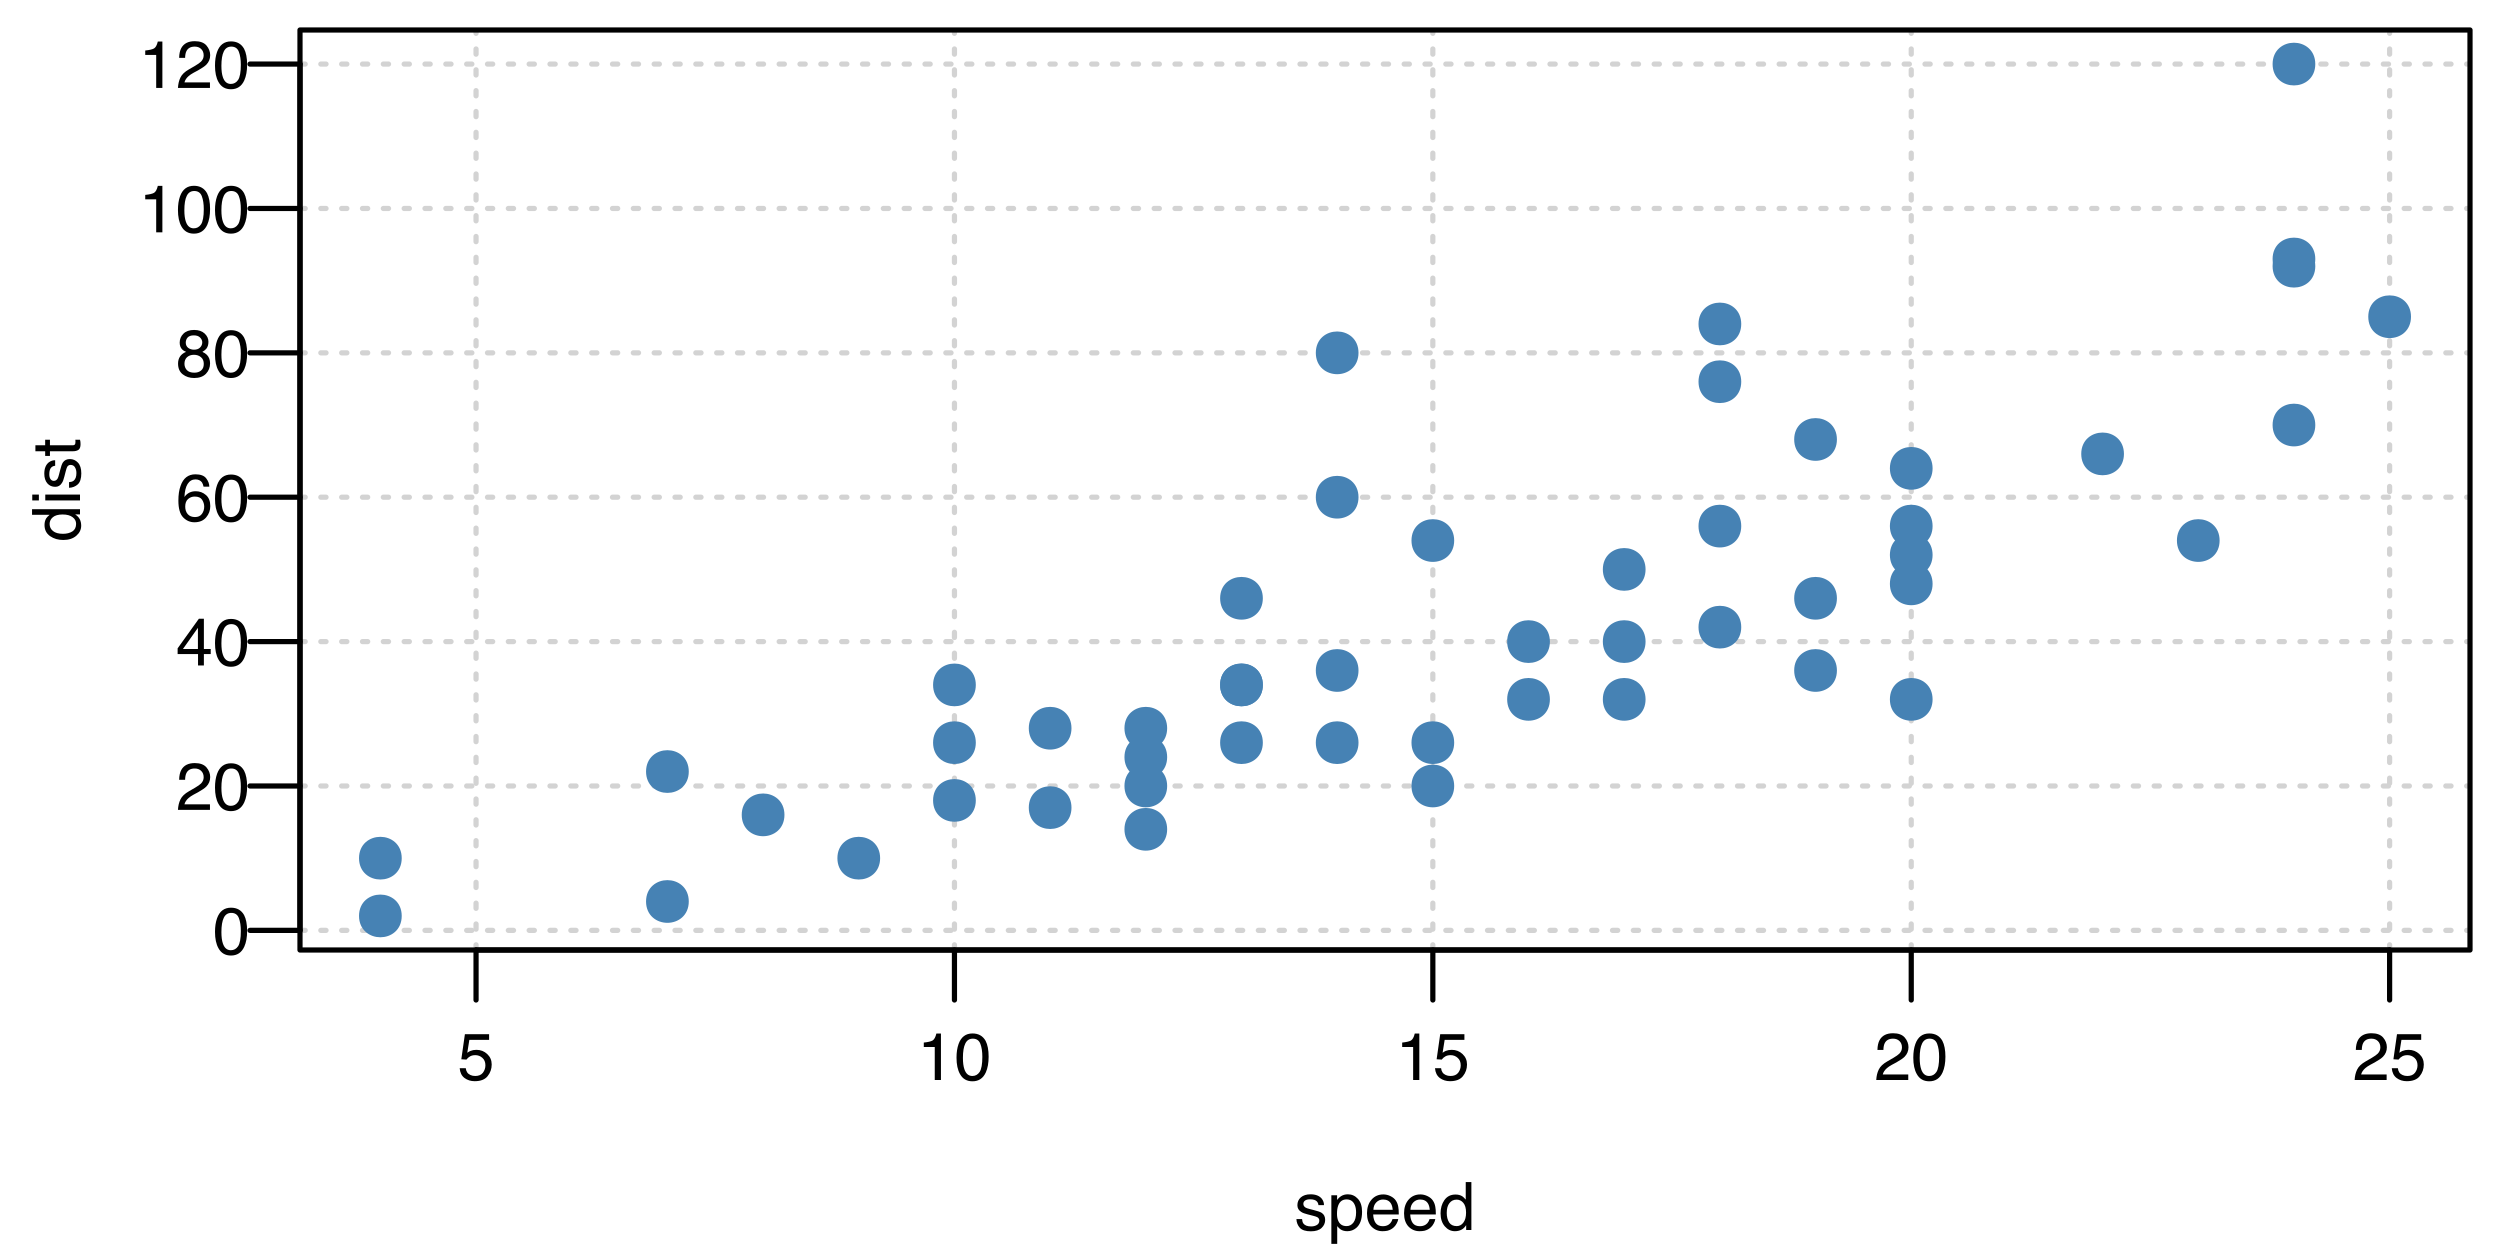 <?xml version="1.0" encoding="UTF-8"?>
<svg xmlns="http://www.w3.org/2000/svg" xmlns:xlink="http://www.w3.org/1999/xlink" width="360pt" height="180pt" viewBox="0 0 360 180" version="1.1">
<defs>
<g>
<symbol overflow="visible" id="glyph0-0">
<path style="stroke:none;" d="M 0.312 0 L 0.312 -6.875 L 5.766 -6.875 L 5.766 0 Z M 4.906 -0.859 L 4.906 -6.016 L 1.172 -6.016 L 1.172 -0.859 Z M 4.906 -0.859 "/>
</symbol>
<symbol overflow="visible" id="glyph0-1">
<path style="stroke:none;" d="M 1.188 -1.703 C 1.238 -1.223 1.461 -0.895 1.859 -0.719 C 2.055 -0.625 2.285 -0.578 2.547 -0.578 C 3.047 -0.578 3.414 -0.734 3.656 -1.047 C 3.895 -1.367 4.016 -1.723 4.016 -2.109 C 4.016 -2.578 3.867 -2.938 3.578 -3.188 C 3.297 -3.445 2.957 -3.578 2.562 -3.578 C 2.27 -3.578 2.02 -3.52 1.812 -3.406 C 1.602 -3.289 1.426 -3.133 1.281 -2.938 L 0.547 -2.984 L 1.062 -6.594 L 4.547 -6.594 L 4.547 -5.781 L 1.703 -5.781 L 1.406 -3.922 C 1.562 -4.035 1.711 -4.125 1.859 -4.188 C 2.109 -4.289 2.395 -4.344 2.719 -4.344 C 3.332 -4.344 3.852 -4.141 4.281 -3.734 C 4.707 -3.336 4.922 -2.836 4.922 -2.234 C 4.922 -1.598 4.723 -1.035 4.328 -0.547 C 3.941 -0.066 3.32 0.172 2.469 0.172 C 1.914 0.172 1.43 0.02 1.016 -0.281 C 0.598 -0.594 0.363 -1.066 0.312 -1.703 Z M 1.188 -1.703 "/>
</symbol>
<symbol overflow="visible" id="glyph0-2">
<path style="stroke:none;" d="M 0.922 -4.75 L 0.922 -5.391 C 1.523 -5.453 1.945 -5.551 2.188 -5.688 C 2.426 -5.832 2.609 -6.164 2.734 -6.688 L 3.391 -6.688 L 3.391 0 L 2.5 0 L 2.5 -4.75 Z M 0.922 -4.75 "/>
</symbol>
<symbol overflow="visible" id="glyph0-3">
<path style="stroke:none;" d="M 2.594 -6.703 C 3.457 -6.703 4.086 -6.348 4.484 -5.641 C 4.773 -5.086 4.922 -4.328 4.922 -3.359 C 4.922 -2.453 4.785 -1.695 4.516 -1.094 C 4.129 -0.238 3.488 0.188 2.594 0.188 C 1.781 0.188 1.18 -0.16 0.797 -0.859 C 0.461 -1.453 0.297 -2.238 0.297 -3.219 C 0.297 -3.977 0.395 -4.633 0.594 -5.188 C 0.957 -6.195 1.625 -6.703 2.594 -6.703 Z M 2.578 -0.578 C 3.016 -0.578 3.363 -0.77 3.625 -1.156 C 3.883 -1.551 4.016 -2.273 4.016 -3.328 C 4.016 -4.086 3.922 -4.711 3.734 -5.203 C 3.547 -5.703 3.18 -5.953 2.641 -5.953 C 2.148 -5.953 1.789 -5.719 1.562 -5.25 C 1.332 -4.781 1.219 -4.094 1.219 -3.188 C 1.219 -2.5 1.289 -1.945 1.438 -1.531 C 1.656 -0.895 2.035 -0.578 2.578 -0.578 Z M 2.578 -0.578 "/>
</symbol>
<symbol overflow="visible" id="glyph0-4">
<path style="stroke:none;" d="M 0.297 0 C 0.328 -0.57 0.445 -1.07 0.656 -1.5 C 0.863 -1.938 1.27 -2.328 1.875 -2.672 L 2.766 -3.188 C 3.172 -3.426 3.457 -3.629 3.625 -3.797 C 3.875 -4.055 4 -4.352 4 -4.688 C 4 -5.07 3.879 -5.379 3.641 -5.609 C 3.41 -5.836 3.102 -5.953 2.719 -5.953 C 2.133 -5.953 1.734 -5.734 1.516 -5.297 C 1.398 -5.066 1.336 -4.742 1.328 -4.328 L 0.469 -4.328 C 0.477 -4.91 0.582 -5.383 0.781 -5.75 C 1.145 -6.406 1.789 -6.734 2.719 -6.734 C 3.488 -6.734 4.051 -6.523 4.406 -6.109 C 4.758 -5.691 4.938 -5.227 4.938 -4.719 C 4.938 -4.188 4.75 -3.727 4.375 -3.344 C 4.156 -3.125 3.758 -2.852 3.188 -2.531 L 2.547 -2.188 C 2.242 -2.02 2.004 -1.859 1.828 -1.703 C 1.516 -1.43 1.316 -1.129 1.234 -0.797 L 4.906 -0.797 L 4.906 0 Z M 0.297 0 "/>
</symbol>
<symbol overflow="visible" id="glyph0-5">
<path style="stroke:none;" d="M 3.172 -2.375 L 3.172 -5.422 L 1.016 -2.375 Z M 3.188 0 L 3.188 -1.641 L 0.25 -1.641 L 0.25 -2.469 L 3.312 -6.734 L 4.031 -6.734 L 4.031 -2.375 L 5.016 -2.375 L 5.016 -1.641 L 4.031 -1.641 L 4.031 0 Z M 3.188 0 "/>
</symbol>
<symbol overflow="visible" id="glyph0-6">
<path style="stroke:none;" d="M 2.812 -6.734 C 3.562 -6.734 4.082 -6.535 4.375 -6.141 C 4.664 -5.754 4.812 -5.359 4.812 -4.953 L 3.984 -4.953 C 3.93 -5.211 3.852 -5.422 3.75 -5.578 C 3.539 -5.859 3.227 -6 2.812 -6 C 2.344 -6 1.969 -5.781 1.688 -5.344 C 1.414 -4.906 1.266 -4.281 1.234 -3.469 C 1.422 -3.75 1.664 -3.961 1.969 -4.109 C 2.227 -4.234 2.523 -4.297 2.859 -4.297 C 3.422 -4.297 3.91 -4.113 4.328 -3.75 C 4.742 -3.395 4.953 -2.863 4.953 -2.156 C 4.953 -1.539 4.754 -1 4.359 -0.531 C 3.961 -0.062 3.398 0.172 2.672 0.172 C 2.047 0.172 1.504 -0.062 1.047 -0.531 C 0.586 -1.008 0.359 -1.816 0.359 -2.953 C 0.359 -3.785 0.461 -4.488 0.672 -5.062 C 1.055 -6.176 1.77 -6.734 2.812 -6.734 Z M 2.75 -0.578 C 3.188 -0.578 3.516 -0.723 3.734 -1.016 C 3.961 -1.316 4.078 -1.672 4.078 -2.078 C 4.078 -2.422 3.977 -2.75 3.781 -3.062 C 3.582 -3.375 3.223 -3.531 2.703 -3.531 C 2.336 -3.531 2.02 -3.41 1.75 -3.172 C 1.477 -2.93 1.344 -2.566 1.344 -2.078 C 1.344 -1.648 1.461 -1.289 1.703 -1 C 1.953 -0.719 2.301 -0.578 2.75 -0.578 Z M 2.75 -0.578 "/>
</symbol>
<symbol overflow="visible" id="glyph0-7">
<path style="stroke:none;" d="M 2.609 -3.891 C 2.984 -3.891 3.273 -3.992 3.484 -4.203 C 3.691 -4.41 3.797 -4.66 3.797 -4.953 C 3.797 -5.203 3.691 -5.43 3.484 -5.641 C 3.285 -5.848 2.984 -5.953 2.578 -5.953 C 2.172 -5.953 1.875 -5.848 1.688 -5.641 C 1.508 -5.43 1.422 -5.188 1.422 -4.906 C 1.422 -4.594 1.535 -4.344 1.766 -4.156 C 2.004 -3.977 2.285 -3.891 2.609 -3.891 Z M 2.656 -0.578 C 3.051 -0.578 3.375 -0.68 3.625 -0.891 C 3.883 -1.098 4.016 -1.414 4.016 -1.844 C 4.016 -2.27 3.879 -2.594 3.609 -2.812 C 3.348 -3.039 3.008 -3.156 2.594 -3.156 C 2.195 -3.156 1.867 -3.039 1.609 -2.812 C 1.359 -2.582 1.234 -2.266 1.234 -1.859 C 1.234 -1.516 1.348 -1.211 1.578 -0.953 C 1.816 -0.703 2.176 -0.578 2.656 -0.578 Z M 1.469 -3.578 C 1.227 -3.672 1.039 -3.785 0.906 -3.922 C 0.664 -4.172 0.547 -4.5 0.547 -4.906 C 0.547 -5.406 0.723 -5.832 1.078 -6.188 C 1.441 -6.551 1.957 -6.734 2.625 -6.734 C 3.27 -6.734 3.773 -6.562 4.141 -6.219 C 4.504 -5.875 4.688 -5.477 4.688 -5.031 C 4.688 -4.613 4.582 -4.273 4.375 -4.016 C 4.25 -3.867 4.062 -3.723 3.812 -3.578 C 4.094 -3.453 4.312 -3.305 4.469 -3.141 C 4.77 -2.828 4.922 -2.422 4.922 -1.922 C 4.922 -1.336 4.723 -0.836 4.328 -0.422 C 3.93 -0.016 3.367 0.188 2.641 0.188 C 1.984 0.188 1.43 0.008 0.984 -0.344 C 0.535 -0.695 0.312 -1.211 0.312 -1.891 C 0.312 -2.285 0.406 -2.625 0.594 -2.906 C 0.789 -3.195 1.082 -3.422 1.469 -3.578 Z M 1.469 -3.578 "/>
</symbol>
<symbol overflow="visible" id="glyph0-8">
<path style="stroke:none;" d="M 1.125 -1.578 C 1.145 -1.297 1.211 -1.078 1.328 -0.922 C 1.547 -0.648 1.914 -0.516 2.438 -0.516 C 2.75 -0.516 3.02 -0.582 3.25 -0.719 C 3.488 -0.852 3.609 -1.066 3.609 -1.359 C 3.609 -1.566 3.516 -1.727 3.328 -1.844 C 3.203 -1.914 2.961 -1.992 2.609 -2.078 L 1.938 -2.25 C 1.508 -2.352 1.195 -2.473 1 -2.609 C 0.633 -2.836 0.453 -3.156 0.453 -3.562 C 0.453 -4.031 0.617 -4.41 0.953 -4.703 C 1.297 -4.992 1.758 -5.141 2.344 -5.141 C 3.094 -5.141 3.641 -4.922 3.984 -4.484 C 4.191 -4.203 4.289 -3.898 4.281 -3.578 L 3.484 -3.578 C 3.473 -3.766 3.406 -3.938 3.281 -4.094 C 3.094 -4.312 2.758 -4.422 2.281 -4.422 C 1.957 -4.422 1.711 -4.359 1.547 -4.234 C 1.391 -4.117 1.312 -3.961 1.312 -3.766 C 1.312 -3.547 1.414 -3.367 1.625 -3.234 C 1.75 -3.16 1.938 -3.094 2.188 -3.031 L 2.734 -2.891 C 3.348 -2.742 3.754 -2.602 3.953 -2.469 C 4.285 -2.25 4.453 -1.91 4.453 -1.453 C 4.453 -1.004 4.281 -0.617 3.938 -0.297 C 3.602 0.023 3.086 0.188 2.391 0.188 C 1.648 0.188 1.125 0.02 0.812 -0.312 C 0.5 -0.656 0.332 -1.078 0.312 -1.578 Z M 2.359 -5.141 Z M 2.359 -5.141 "/>
</symbol>
<symbol overflow="visible" id="glyph0-9">
<path style="stroke:none;" d="M 2.734 -0.562 C 3.129 -0.562 3.457 -0.727 3.719 -1.062 C 3.977 -1.395 4.109 -1.883 4.109 -2.531 C 4.109 -2.938 4.051 -3.281 3.938 -3.562 C 3.719 -4.125 3.316 -4.406 2.734 -4.406 C 2.148 -4.406 1.75 -4.109 1.531 -3.516 C 1.414 -3.203 1.359 -2.805 1.359 -2.328 C 1.359 -1.941 1.414 -1.613 1.531 -1.344 C 1.75 -0.82 2.148 -0.562 2.734 -0.562 Z M 0.547 -5 L 1.375 -5 L 1.375 -4.328 C 1.539 -4.555 1.723 -4.734 1.922 -4.859 C 2.211 -5.047 2.547 -5.141 2.922 -5.141 C 3.492 -5.141 3.977 -4.922 4.375 -4.484 C 4.77 -4.047 4.969 -3.426 4.969 -2.625 C 4.969 -1.531 4.68 -0.75 4.109 -0.281 C 3.742 0.02 3.32 0.172 2.844 0.172 C 2.469 0.172 2.148 0.086 1.891 -0.078 C 1.742 -0.172 1.578 -0.332 1.391 -0.562 L 1.391 2 L 0.547 2 Z M 0.547 -5 "/>
</symbol>
<symbol overflow="visible" id="glyph0-10">
<path style="stroke:none;" d="M 2.703 -5.125 C 3.055 -5.125 3.398 -5.039 3.734 -4.875 C 4.078 -4.707 4.332 -4.492 4.5 -4.234 C 4.676 -3.973 4.789 -3.676 4.844 -3.344 C 4.895 -3.113 4.922 -2.742 4.922 -2.234 L 1.234 -2.234 C 1.254 -1.723 1.375 -1.312 1.594 -1 C 1.82 -0.695 2.172 -0.547 2.641 -0.547 C 3.086 -0.547 3.441 -0.691 3.703 -0.984 C 3.848 -1.148 3.953 -1.348 4.016 -1.578 L 4.844 -1.578 C 4.82 -1.391 4.75 -1.18 4.625 -0.953 C 4.508 -0.734 4.375 -0.551 4.219 -0.406 C 3.957 -0.156 3.641 0.016 3.266 0.109 C 3.055 0.148 2.828 0.172 2.578 0.172 C 1.953 0.172 1.422 -0.051 0.984 -0.5 C 0.555 -0.957 0.344 -1.594 0.344 -2.406 C 0.344 -3.219 0.562 -3.875 1 -4.375 C 1.438 -4.875 2.004 -5.125 2.703 -5.125 Z M 4.047 -2.906 C 4.016 -3.27 3.938 -3.562 3.812 -3.781 C 3.582 -4.188 3.195 -4.391 2.656 -4.391 C 2.27 -4.391 1.941 -4.25 1.672 -3.969 C 1.41 -3.695 1.273 -3.344 1.266 -2.906 Z M 2.625 -5.141 Z M 2.625 -5.141 "/>
</symbol>
<symbol overflow="visible" id="glyph0-11">
<path style="stroke:none;" d="M 1.156 -2.453 C 1.156 -1.91 1.27 -1.457 1.5 -1.094 C 1.727 -0.738 2.094 -0.562 2.594 -0.562 C 2.977 -0.562 3.297 -0.727 3.547 -1.062 C 3.805 -1.395 3.938 -1.875 3.938 -2.5 C 3.938 -3.133 3.805 -3.602 3.547 -3.906 C 3.285 -4.219 2.961 -4.375 2.578 -4.375 C 2.148 -4.375 1.805 -4.207 1.547 -3.875 C 1.285 -3.551 1.156 -3.078 1.156 -2.453 Z M 2.422 -5.109 C 2.805 -5.109 3.129 -5.023 3.391 -4.859 C 3.535 -4.766 3.703 -4.602 3.891 -4.375 L 3.891 -6.906 L 4.703 -6.906 L 4.703 0 L 3.953 0 L 3.953 -0.703 C 3.754 -0.391 3.52 -0.164 3.25 -0.031 C 2.977 0.102 2.672 0.172 2.328 0.172 C 1.766 0.172 1.281 -0.062 0.875 -0.531 C 0.469 -1 0.266 -1.625 0.266 -2.406 C 0.266 -3.133 0.445 -3.766 0.812 -4.297 C 1.188 -4.836 1.723 -5.109 2.422 -5.109 Z M 2.422 -5.109 "/>
</symbol>
<symbol overflow="visible" id="glyph1-0">
<path style="stroke:none;" d="M 0 -0.312 L -6.875 -0.312 L -6.875 -5.766 L 0 -5.766 Z M -0.859 -4.906 L -6.016 -4.906 L -6.016 -1.172 L -0.859 -1.172 Z M -0.859 -4.906 "/>
</symbol>
<symbol overflow="visible" id="glyph1-1">
<path style="stroke:none;" d="M -2.453 -1.156 C -1.91 -1.156 -1.457 -1.27 -1.094 -1.5 C -0.738 -1.727 -0.562 -2.094 -0.562 -2.594 C -0.562 -2.977 -0.727 -3.297 -1.062 -3.547 C -1.395 -3.805 -1.875 -3.938 -2.5 -3.938 C -3.133 -3.938 -3.602 -3.805 -3.906 -3.547 C -4.219 -3.285 -4.375 -2.961 -4.375 -2.578 C -4.375 -2.148 -4.207 -1.805 -3.875 -1.547 C -3.551 -1.285 -3.078 -1.156 -2.453 -1.156 Z M -5.109 -2.422 C -5.109 -2.805 -5.023 -3.129 -4.859 -3.391 C -4.766 -3.535 -4.602 -3.703 -4.375 -3.891 L -6.906 -3.891 L -6.906 -4.703 L 0 -4.703 L 0 -3.953 L -0.703 -3.953 C -0.391 -3.754 -0.164 -3.52 -0.031 -3.25 C 0.102 -2.977 0.172 -2.672 0.172 -2.328 C 0.172 -1.766 -0.062 -1.281 -0.531 -0.875 C -1 -0.469 -1.625 -0.266 -2.406 -0.266 C -3.133 -0.266 -3.766 -0.445 -4.297 -0.812 C -4.836 -1.188 -5.109 -1.723 -5.109 -2.422 Z M -5.109 -2.422 "/>
</symbol>
<symbol overflow="visible" id="glyph1-2">
<path style="stroke:none;" d="M -5 -0.625 L -5 -1.469 L 0 -1.469 L 0 -0.625 Z M -6.875 -0.625 L -6.875 -1.469 L -5.922 -1.469 L -5.922 -0.625 Z M -6.875 -0.625 "/>
</symbol>
<symbol overflow="visible" id="glyph1-3">
<path style="stroke:none;" d="M -1.578 -1.125 C -1.297 -1.145 -1.078 -1.211 -0.922 -1.328 C -0.648 -1.547 -0.516 -1.914 -0.516 -2.438 C -0.516 -2.75 -0.582 -3.02 -0.719 -3.25 C -0.852 -3.488 -1.066 -3.609 -1.359 -3.609 C -1.566 -3.609 -1.727 -3.516 -1.844 -3.328 C -1.914 -3.203 -1.992 -2.961 -2.078 -2.609 L -2.25 -1.938 C -2.352 -1.508 -2.473 -1.195 -2.609 -1 C -2.836 -0.633 -3.156 -0.453 -3.562 -0.453 C -4.031 -0.453 -4.41 -0.617 -4.703 -0.953 C -4.992 -1.297 -5.141 -1.758 -5.141 -2.344 C -5.141 -3.094 -4.922 -3.641 -4.484 -3.984 C -4.203 -4.191 -3.898 -4.289 -3.578 -4.281 L -3.578 -3.484 C -3.766 -3.473 -3.938 -3.406 -4.094 -3.281 C -4.312 -3.094 -4.422 -2.758 -4.422 -2.281 C -4.422 -1.957 -4.359 -1.711 -4.234 -1.547 C -4.117 -1.391 -3.961 -1.312 -3.766 -1.312 C -3.547 -1.312 -3.367 -1.414 -3.234 -1.625 C -3.16 -1.75 -3.094 -1.938 -3.031 -2.188 L -2.891 -2.734 C -2.742 -3.348 -2.602 -3.754 -2.469 -3.953 C -2.25 -4.285 -1.91 -4.453 -1.453 -4.453 C -1.004 -4.453 -0.617 -4.281 -0.297 -3.938 C 0.023 -3.602 0.188 -3.086 0.188 -2.391 C 0.188 -1.648 0.02 -1.125 -0.312 -0.812 C -0.656 -0.5 -1.078 -0.332 -1.578 -0.312 Z M -5.141 -2.359 Z M -5.141 -2.359 "/>
</symbol>
<symbol overflow="visible" id="glyph1-4">
<path style="stroke:none;" d="M -6.422 -0.781 L -6.422 -1.641 L -5.016 -1.641 L -5.016 -2.438 L -4.328 -2.438 L -4.328 -1.641 L -1.047 -1.641 C -0.879 -1.641 -0.766 -1.695 -0.703 -1.812 C -0.672 -1.883 -0.656 -1.992 -0.656 -2.141 C -0.656 -2.18 -0.656 -2.223 -0.656 -2.266 C -0.656 -2.316 -0.66 -2.375 -0.672 -2.438 L 0 -2.438 C 0.031 -2.344 0.051 -2.242 0.062 -2.141 C 0.07 -2.035 0.078 -1.922 0.078 -1.797 C 0.078 -1.398 -0.02 -1.129 -0.219 -0.984 C -0.426 -0.848 -0.688 -0.781 -1 -0.781 L -4.328 -0.781 L -4.328 -0.109 L -5.016 -0.109 L -5.016 -0.781 Z M -6.422 -0.781 "/>
</symbol>
</g>
<clipPath id="clip1">
  <path d="M 68 4.32 L 69 4.32 L 69 136.801 L 68 136.801 Z M 68 4.32 "/>
</clipPath>
<clipPath id="clip2">
  <path d="M 137 4.32 L 138 4.32 L 138 136.801 L 137 136.801 Z M 137 4.32 "/>
</clipPath>
<clipPath id="clip3">
  <path d="M 205 4.32 L 207 4.32 L 207 136.801 L 205 136.801 Z M 205 4.32 "/>
</clipPath>
<clipPath id="clip4">
  <path d="M 274 4.32 L 276 4.32 L 276 136.801 L 274 136.801 Z M 274 4.32 "/>
</clipPath>
<clipPath id="clip5">
  <path d="M 343 4.32 L 345 4.32 L 345 136.801 L 343 136.801 Z M 343 4.32 "/>
</clipPath>
<clipPath id="clip6">
  <path d="M 43.199 133 L 355.68 133 L 355.68 135 L 43.199 135 Z M 43.199 133 "/>
</clipPath>
<clipPath id="clip7">
  <path d="M 43.199 112 L 355.68 112 L 355.68 114 L 43.199 114 Z M 43.199 112 "/>
</clipPath>
<clipPath id="clip8">
  <path d="M 43.199 92 L 355.68 92 L 355.68 93 L 43.199 93 Z M 43.199 92 "/>
</clipPath>
<clipPath id="clip9">
  <path d="M 43.199 71 L 355.68 71 L 355.68 72 L 43.199 72 Z M 43.199 71 "/>
</clipPath>
<clipPath id="clip10">
  <path d="M 43.199 50 L 355.68 50 L 355.68 52 L 43.199 52 Z M 43.199 50 "/>
</clipPath>
<clipPath id="clip11">
  <path d="M 43.199 29 L 355.68 29 L 355.68 31 L 43.199 31 Z M 43.199 29 "/>
</clipPath>
<clipPath id="clip12">
  <path d="M 43.199 8 L 355.68 8 L 355.68 10 L 43.199 10 Z M 43.199 8 "/>
</clipPath>
</defs>
<g id="surface24">
<rect x="0" y="0" width="360" height="180" style="fill:rgb(100%,100%,100%);fill-opacity:1;stroke:none;"/>
<g clip-path="url(#clip1)" clip-rule="nonzero">
<path style="fill:none;stroke-width:0.75;stroke-linecap:round;stroke-linejoin:round;stroke:rgb(82.745%,82.745%,82.745%);stroke-opacity:1;stroke-dasharray:0.75,2.25;stroke-miterlimit:10;" d="M 68.551 136.801 L 68.551 4.32 "/>
</g>
<g clip-path="url(#clip2)" clip-rule="nonzero">
<path style="fill:none;stroke-width:0.75;stroke-linecap:round;stroke-linejoin:round;stroke:rgb(82.745%,82.745%,82.745%);stroke-opacity:1;stroke-dasharray:0.75,2.25;stroke-miterlimit:10;" d="M 137.441 136.801 L 137.441 4.32 "/>
</g>
<g clip-path="url(#clip3)" clip-rule="nonzero">
<path style="fill:none;stroke-width:0.75;stroke-linecap:round;stroke-linejoin:round;stroke:rgb(82.745%,82.745%,82.745%);stroke-opacity:1;stroke-dasharray:0.75,2.25;stroke-miterlimit:10;" d="M 206.328 136.801 L 206.328 4.32 "/>
</g>
<g clip-path="url(#clip4)" clip-rule="nonzero">
<path style="fill:none;stroke-width:0.75;stroke-linecap:round;stroke-linejoin:round;stroke:rgb(82.745%,82.745%,82.745%);stroke-opacity:1;stroke-dasharray:0.75,2.25;stroke-miterlimit:10;" d="M 275.219 136.801 L 275.219 4.32 "/>
</g>
<g clip-path="url(#clip5)" clip-rule="nonzero">
<path style="fill:none;stroke-width:0.75;stroke-linecap:round;stroke-linejoin:round;stroke:rgb(82.745%,82.745%,82.745%);stroke-opacity:1;stroke-dasharray:0.75,2.25;stroke-miterlimit:10;" d="M 344.105 136.801 L 344.105 4.32 "/>
</g>
<g clip-path="url(#clip6)" clip-rule="nonzero">
<path style="fill:none;stroke-width:0.75;stroke-linecap:round;stroke-linejoin:round;stroke:rgb(82.745%,82.745%,82.745%);stroke-opacity:1;stroke-dasharray:0.75,2.25;stroke-miterlimit:10;" d="M 43.199 133.973 L 355.68 133.973 "/>
</g>
<g clip-path="url(#clip7)" clip-rule="nonzero">
<path style="fill:none;stroke-width:0.75;stroke-linecap:round;stroke-linejoin:round;stroke:rgb(82.745%,82.745%,82.745%);stroke-opacity:1;stroke-dasharray:0.75,2.25;stroke-miterlimit:10;" d="M 43.199 113.18 L 355.68 113.18 "/>
</g>
<g clip-path="url(#clip8)" clip-rule="nonzero">
<path style="fill:none;stroke-width:0.75;stroke-linecap:round;stroke-linejoin:round;stroke:rgb(82.745%,82.745%,82.745%);stroke-opacity:1;stroke-dasharray:0.75,2.25;stroke-miterlimit:10;" d="M 43.199 92.391 L 355.68 92.391 "/>
</g>
<g clip-path="url(#clip9)" clip-rule="nonzero">
<path style="fill:none;stroke-width:0.75;stroke-linecap:round;stroke-linejoin:round;stroke:rgb(82.745%,82.745%,82.745%);stroke-opacity:1;stroke-dasharray:0.75,2.25;stroke-miterlimit:10;" d="M 43.199 71.598 L 355.68 71.598 "/>
</g>
<g clip-path="url(#clip10)" clip-rule="nonzero">
<path style="fill:none;stroke-width:0.75;stroke-linecap:round;stroke-linejoin:round;stroke:rgb(82.745%,82.745%,82.745%);stroke-opacity:1;stroke-dasharray:0.75,2.25;stroke-miterlimit:10;" d="M 43.199 50.809 L 355.68 50.809 "/>
</g>
<g clip-path="url(#clip11)" clip-rule="nonzero">
<path style="fill:none;stroke-width:0.75;stroke-linecap:round;stroke-linejoin:round;stroke:rgb(82.745%,82.745%,82.745%);stroke-opacity:1;stroke-dasharray:0.75,2.25;stroke-miterlimit:10;" d="M 43.199 30.02 L 355.68 30.02 "/>
</g>
<g clip-path="url(#clip12)" clip-rule="nonzero">
<path style="fill:none;stroke-width:0.75;stroke-linecap:round;stroke-linejoin:round;stroke:rgb(82.745%,82.745%,82.745%);stroke-opacity:1;stroke-dasharray:0.75,2.25;stroke-miterlimit:10;" d="M 43.199 9.227 L 355.68 9.227 "/>
</g>
<path style="fill-rule:nonzero;fill:rgb(27.451%,50.98%,70.588%);fill-opacity:1;stroke-width:0.75;stroke-linecap:round;stroke-linejoin:round;stroke:rgb(27.451%,50.98%,70.588%);stroke-opacity:1;stroke-miterlimit:10;" d="M 57.473 131.895 C 57.473 135.492 52.074 135.492 52.074 131.895 C 52.074 128.293 57.473 128.293 57.473 131.895 "/>
<path style="fill-rule:nonzero;fill:rgb(27.451%,50.98%,70.588%);fill-opacity:1;stroke-width:0.75;stroke-linecap:round;stroke-linejoin:round;stroke:rgb(27.451%,50.98%,70.588%);stroke-opacity:1;stroke-miterlimit:10;" d="M 57.473 123.578 C 57.473 127.176 52.074 127.176 52.074 123.578 C 52.074 119.977 57.473 119.977 57.473 123.578 "/>
<path style="fill-rule:nonzero;fill:rgb(27.451%,50.98%,70.588%);fill-opacity:1;stroke-width:0.75;stroke-linecap:round;stroke-linejoin:round;stroke:rgb(27.451%,50.98%,70.588%);stroke-opacity:1;stroke-miterlimit:10;" d="M 98.809 129.812 C 98.809 133.414 93.406 133.414 93.406 129.812 C 93.406 126.215 98.809 126.215 98.809 129.812 "/>
<path style="fill-rule:nonzero;fill:rgb(27.451%,50.98%,70.588%);fill-opacity:1;stroke-width:0.75;stroke-linecap:round;stroke-linejoin:round;stroke:rgb(27.451%,50.98%,70.588%);stroke-opacity:1;stroke-miterlimit:10;" d="M 98.809 111.102 C 98.809 114.703 93.406 114.703 93.406 111.102 C 93.406 107.504 98.809 107.504 98.809 111.102 "/>
<path style="fill-rule:nonzero;fill:rgb(27.451%,50.98%,70.588%);fill-opacity:1;stroke-width:0.75;stroke-linecap:round;stroke-linejoin:round;stroke:rgb(27.451%,50.98%,70.588%);stroke-opacity:1;stroke-miterlimit:10;" d="M 112.586 117.34 C 112.586 120.941 107.184 120.941 107.184 117.34 C 107.184 113.738 112.586 113.738 112.586 117.34 "/>
<path style="fill-rule:nonzero;fill:rgb(27.451%,50.98%,70.588%);fill-opacity:1;stroke-width:0.75;stroke-linecap:round;stroke-linejoin:round;stroke:rgb(27.451%,50.98%,70.588%);stroke-opacity:1;stroke-miterlimit:10;" d="M 126.363 123.578 C 126.363 127.176 120.961 127.176 120.961 123.578 C 120.961 119.977 126.363 119.977 126.363 123.578 "/>
<path style="fill-rule:nonzero;fill:rgb(27.451%,50.98%,70.588%);fill-opacity:1;stroke-width:0.75;stroke-linecap:round;stroke-linejoin:round;stroke:rgb(27.451%,50.98%,70.588%);stroke-opacity:1;stroke-miterlimit:10;" d="M 140.141 115.262 C 140.141 118.859 134.738 118.859 134.738 115.262 C 134.738 111.66 140.141 111.66 140.141 115.262 "/>
<path style="fill-rule:nonzero;fill:rgb(27.451%,50.98%,70.588%);fill-opacity:1;stroke-width:0.75;stroke-linecap:round;stroke-linejoin:round;stroke:rgb(27.451%,50.98%,70.588%);stroke-opacity:1;stroke-miterlimit:10;" d="M 140.141 106.945 C 140.141 110.543 134.738 110.543 134.738 106.945 C 134.738 103.344 140.141 103.344 140.141 106.945 "/>
<path style="fill-rule:nonzero;fill:rgb(27.451%,50.98%,70.588%);fill-opacity:1;stroke-width:0.75;stroke-linecap:round;stroke-linejoin:round;stroke:rgb(27.451%,50.98%,70.588%);stroke-opacity:1;stroke-miterlimit:10;" d="M 140.141 98.629 C 140.141 102.227 134.738 102.227 134.738 98.629 C 134.738 95.027 140.141 95.027 140.141 98.629 "/>
<path style="fill-rule:nonzero;fill:rgb(27.451%,50.98%,70.588%);fill-opacity:1;stroke-width:0.75;stroke-linecap:round;stroke-linejoin:round;stroke:rgb(27.451%,50.98%,70.588%);stroke-opacity:1;stroke-miterlimit:10;" d="M 153.918 116.301 C 153.918 119.898 148.52 119.898 148.52 116.301 C 148.52 112.699 153.918 112.699 153.918 116.301 "/>
<path style="fill-rule:nonzero;fill:rgb(27.451%,50.98%,70.588%);fill-opacity:1;stroke-width:0.75;stroke-linecap:round;stroke-linejoin:round;stroke:rgb(27.451%,50.98%,70.588%);stroke-opacity:1;stroke-miterlimit:10;" d="M 153.918 104.863 C 153.918 108.465 148.52 108.465 148.52 104.863 C 148.52 101.266 153.918 101.266 153.918 104.863 "/>
<path style="fill-rule:nonzero;fill:rgb(27.451%,50.98%,70.588%);fill-opacity:1;stroke-width:0.75;stroke-linecap:round;stroke-linejoin:round;stroke:rgb(27.451%,50.98%,70.588%);stroke-opacity:1;stroke-miterlimit:10;" d="M 167.695 119.418 C 167.695 123.02 162.297 123.02 162.297 119.418 C 162.297 115.82 167.695 115.82 167.695 119.418 "/>
<path style="fill-rule:nonzero;fill:rgb(27.451%,50.98%,70.588%);fill-opacity:1;stroke-width:0.75;stroke-linecap:round;stroke-linejoin:round;stroke:rgb(27.451%,50.98%,70.588%);stroke-opacity:1;stroke-miterlimit:10;" d="M 167.695 113.18 C 167.695 116.781 162.297 116.781 162.297 113.18 C 162.297 109.582 167.695 109.582 167.695 113.18 "/>
<path style="fill-rule:nonzero;fill:rgb(27.451%,50.98%,70.588%);fill-opacity:1;stroke-width:0.75;stroke-linecap:round;stroke-linejoin:round;stroke:rgb(27.451%,50.98%,70.588%);stroke-opacity:1;stroke-miterlimit:10;" d="M 167.695 109.023 C 167.695 112.625 162.297 112.625 162.297 109.023 C 162.297 105.422 167.695 105.422 167.695 109.023 "/>
<path style="fill-rule:nonzero;fill:rgb(27.451%,50.98%,70.588%);fill-opacity:1;stroke-width:0.75;stroke-linecap:round;stroke-linejoin:round;stroke:rgb(27.451%,50.98%,70.588%);stroke-opacity:1;stroke-miterlimit:10;" d="M 167.695 104.863 C 167.695 108.465 162.297 108.465 162.297 104.863 C 162.297 101.266 167.695 101.266 167.695 104.863 "/>
<path style="fill-rule:nonzero;fill:rgb(27.451%,50.98%,70.588%);fill-opacity:1;stroke-width:0.75;stroke-linecap:round;stroke-linejoin:round;stroke:rgb(27.451%,50.98%,70.588%);stroke-opacity:1;stroke-miterlimit:10;" d="M 181.473 106.945 C 181.473 110.543 176.074 110.543 176.074 106.945 C 176.074 103.344 181.473 103.344 181.473 106.945 "/>
<path style="fill-rule:nonzero;fill:rgb(27.451%,50.98%,70.588%);fill-opacity:1;stroke-width:0.75;stroke-linecap:round;stroke-linejoin:round;stroke:rgb(27.451%,50.98%,70.588%);stroke-opacity:1;stroke-miterlimit:10;" d="M 181.473 98.629 C 181.473 102.227 176.074 102.227 176.074 98.629 C 176.074 95.027 181.473 95.027 181.473 98.629 "/>
<path style="fill-rule:nonzero;fill:rgb(27.451%,50.98%,70.588%);fill-opacity:1;stroke-width:0.75;stroke-linecap:round;stroke-linejoin:round;stroke:rgb(27.451%,50.98%,70.588%);stroke-opacity:1;stroke-miterlimit:10;" d="M 181.473 98.629 C 181.473 102.227 176.074 102.227 176.074 98.629 C 176.074 95.027 181.473 95.027 181.473 98.629 "/>
<path style="fill-rule:nonzero;fill:rgb(27.451%,50.98%,70.588%);fill-opacity:1;stroke-width:0.75;stroke-linecap:round;stroke-linejoin:round;stroke:rgb(27.451%,50.98%,70.588%);stroke-opacity:1;stroke-miterlimit:10;" d="M 181.473 86.152 C 181.473 89.754 176.074 89.754 176.074 86.152 C 176.074 82.555 181.473 82.555 181.473 86.152 "/>
<path style="fill-rule:nonzero;fill:rgb(27.451%,50.98%,70.588%);fill-opacity:1;stroke-width:0.75;stroke-linecap:round;stroke-linejoin:round;stroke:rgb(27.451%,50.98%,70.588%);stroke-opacity:1;stroke-miterlimit:10;" d="M 195.25 106.945 C 195.25 110.543 189.852 110.543 189.852 106.945 C 189.852 103.344 195.25 103.344 195.25 106.945 "/>
<path style="fill-rule:nonzero;fill:rgb(27.451%,50.98%,70.588%);fill-opacity:1;stroke-width:0.75;stroke-linecap:round;stroke-linejoin:round;stroke:rgb(27.451%,50.98%,70.588%);stroke-opacity:1;stroke-miterlimit:10;" d="M 195.25 96.547 C 195.25 100.148 189.852 100.148 189.852 96.547 C 189.852 92.949 195.25 92.949 195.25 96.547 "/>
<path style="fill-rule:nonzero;fill:rgb(27.451%,50.98%,70.588%);fill-opacity:1;stroke-width:0.75;stroke-linecap:round;stroke-linejoin:round;stroke:rgb(27.451%,50.98%,70.588%);stroke-opacity:1;stroke-miterlimit:10;" d="M 195.25 71.598 C 195.25 75.199 189.852 75.199 189.852 71.598 C 189.852 68 195.25 68 195.25 71.598 "/>
<path style="fill-rule:nonzero;fill:rgb(27.451%,50.98%,70.588%);fill-opacity:1;stroke-width:0.75;stroke-linecap:round;stroke-linejoin:round;stroke:rgb(27.451%,50.98%,70.588%);stroke-opacity:1;stroke-miterlimit:10;" d="M 195.25 50.809 C 195.25 54.41 189.852 54.41 189.852 50.809 C 189.852 47.207 195.25 47.207 195.25 50.809 "/>
<path style="fill-rule:nonzero;fill:rgb(27.451%,50.98%,70.588%);fill-opacity:1;stroke-width:0.75;stroke-linecap:round;stroke-linejoin:round;stroke:rgb(27.451%,50.98%,70.588%);stroke-opacity:1;stroke-miterlimit:10;" d="M 209.027 113.18 C 209.027 116.781 203.629 116.781 203.629 113.18 C 203.629 109.582 209.027 109.582 209.027 113.18 "/>
<path style="fill-rule:nonzero;fill:rgb(27.451%,50.98%,70.588%);fill-opacity:1;stroke-width:0.75;stroke-linecap:round;stroke-linejoin:round;stroke:rgb(27.451%,50.98%,70.588%);stroke-opacity:1;stroke-miterlimit:10;" d="M 209.027 106.945 C 209.027 110.543 203.629 110.543 203.629 106.945 C 203.629 103.344 209.027 103.344 209.027 106.945 "/>
<path style="fill-rule:nonzero;fill:rgb(27.451%,50.98%,70.588%);fill-opacity:1;stroke-width:0.75;stroke-linecap:round;stroke-linejoin:round;stroke:rgb(27.451%,50.98%,70.588%);stroke-opacity:1;stroke-miterlimit:10;" d="M 209.027 77.836 C 209.027 81.438 203.629 81.438 203.629 77.836 C 203.629 74.238 209.027 74.238 209.027 77.836 "/>
<path style="fill-rule:nonzero;fill:rgb(27.451%,50.98%,70.588%);fill-opacity:1;stroke-width:0.75;stroke-linecap:round;stroke-linejoin:round;stroke:rgb(27.451%,50.98%,70.588%);stroke-opacity:1;stroke-miterlimit:10;" d="M 222.809 100.707 C 222.809 104.309 217.406 104.309 217.406 100.707 C 217.406 97.105 222.809 97.105 222.809 100.707 "/>
<path style="fill-rule:nonzero;fill:rgb(27.451%,50.98%,70.588%);fill-opacity:1;stroke-width:0.75;stroke-linecap:round;stroke-linejoin:round;stroke:rgb(27.451%,50.98%,70.588%);stroke-opacity:1;stroke-miterlimit:10;" d="M 222.809 92.391 C 222.809 95.992 217.406 95.992 217.406 92.391 C 217.406 88.789 222.809 88.789 222.809 92.391 "/>
<path style="fill-rule:nonzero;fill:rgb(27.451%,50.98%,70.588%);fill-opacity:1;stroke-width:0.75;stroke-linecap:round;stroke-linejoin:round;stroke:rgb(27.451%,50.98%,70.588%);stroke-opacity:1;stroke-miterlimit:10;" d="M 236.586 100.707 C 236.586 104.309 231.184 104.309 231.184 100.707 C 231.184 97.105 236.586 97.105 236.586 100.707 "/>
<path style="fill-rule:nonzero;fill:rgb(27.451%,50.98%,70.588%);fill-opacity:1;stroke-width:0.75;stroke-linecap:round;stroke-linejoin:round;stroke:rgb(27.451%,50.98%,70.588%);stroke-opacity:1;stroke-miterlimit:10;" d="M 236.586 92.391 C 236.586 95.992 231.184 95.992 231.184 92.391 C 231.184 88.789 236.586 88.789 236.586 92.391 "/>
<path style="fill-rule:nonzero;fill:rgb(27.451%,50.98%,70.588%);fill-opacity:1;stroke-width:0.75;stroke-linecap:round;stroke-linejoin:round;stroke:rgb(27.451%,50.98%,70.588%);stroke-opacity:1;stroke-miterlimit:10;" d="M 236.586 81.996 C 236.586 85.594 231.184 85.594 231.184 81.996 C 231.184 78.395 236.586 78.395 236.586 81.996 "/>
<path style="fill-rule:nonzero;fill:rgb(27.451%,50.98%,70.588%);fill-opacity:1;stroke-width:0.75;stroke-linecap:round;stroke-linejoin:round;stroke:rgb(27.451%,50.98%,70.588%);stroke-opacity:1;stroke-miterlimit:10;" d="M 250.363 90.312 C 250.363 93.91 244.961 93.91 244.961 90.312 C 244.961 86.711 250.363 86.711 250.363 90.312 "/>
<path style="fill-rule:nonzero;fill:rgb(27.451%,50.98%,70.588%);fill-opacity:1;stroke-width:0.75;stroke-linecap:round;stroke-linejoin:round;stroke:rgb(27.451%,50.98%,70.588%);stroke-opacity:1;stroke-miterlimit:10;" d="M 250.363 75.758 C 250.363 79.359 244.961 79.359 244.961 75.758 C 244.961 72.156 250.363 72.156 250.363 75.758 "/>
<path style="fill-rule:nonzero;fill:rgb(27.451%,50.98%,70.588%);fill-opacity:1;stroke-width:0.75;stroke-linecap:round;stroke-linejoin:round;stroke:rgb(27.451%,50.98%,70.588%);stroke-opacity:1;stroke-miterlimit:10;" d="M 250.363 54.965 C 250.363 58.566 244.961 58.566 244.961 54.965 C 244.961 51.367 250.363 51.367 250.363 54.965 "/>
<path style="fill-rule:nonzero;fill:rgb(27.451%,50.98%,70.588%);fill-opacity:1;stroke-width:0.75;stroke-linecap:round;stroke-linejoin:round;stroke:rgb(27.451%,50.98%,70.588%);stroke-opacity:1;stroke-miterlimit:10;" d="M 250.363 46.652 C 250.363 50.25 244.961 50.25 244.961 46.652 C 244.961 43.051 250.363 43.051 250.363 46.652 "/>
<path style="fill-rule:nonzero;fill:rgb(27.451%,50.98%,70.588%);fill-opacity:1;stroke-width:0.75;stroke-linecap:round;stroke-linejoin:round;stroke:rgb(27.451%,50.98%,70.588%);stroke-opacity:1;stroke-miterlimit:10;" d="M 264.141 96.547 C 264.141 100.148 258.738 100.148 258.738 96.547 C 258.738 92.949 264.141 92.949 264.141 96.547 "/>
<path style="fill-rule:nonzero;fill:rgb(27.451%,50.98%,70.588%);fill-opacity:1;stroke-width:0.75;stroke-linecap:round;stroke-linejoin:round;stroke:rgb(27.451%,50.98%,70.588%);stroke-opacity:1;stroke-miterlimit:10;" d="M 264.141 86.152 C 264.141 89.754 258.738 89.754 258.738 86.152 C 258.738 82.555 264.141 82.555 264.141 86.152 "/>
<path style="fill-rule:nonzero;fill:rgb(27.451%,50.98%,70.588%);fill-opacity:1;stroke-width:0.75;stroke-linecap:round;stroke-linejoin:round;stroke:rgb(27.451%,50.98%,70.588%);stroke-opacity:1;stroke-miterlimit:10;" d="M 264.141 63.281 C 264.141 66.883 258.738 66.883 258.738 63.281 C 258.738 59.684 264.141 59.684 264.141 63.281 "/>
<path style="fill-rule:nonzero;fill:rgb(27.451%,50.98%,70.588%);fill-opacity:1;stroke-width:0.75;stroke-linecap:round;stroke-linejoin:round;stroke:rgb(27.451%,50.98%,70.588%);stroke-opacity:1;stroke-miterlimit:10;" d="M 277.918 100.707 C 277.918 104.309 272.52 104.309 272.52 100.707 C 272.52 97.105 277.918 97.105 277.918 100.707 "/>
<path style="fill-rule:nonzero;fill:rgb(27.451%,50.98%,70.588%);fill-opacity:1;stroke-width:0.75;stroke-linecap:round;stroke-linejoin:round;stroke:rgb(27.451%,50.98%,70.588%);stroke-opacity:1;stroke-miterlimit:10;" d="M 277.918 84.074 C 277.918 87.676 272.52 87.676 272.52 84.074 C 272.52 80.473 277.918 80.473 277.918 84.074 "/>
<path style="fill-rule:nonzero;fill:rgb(27.451%,50.98%,70.588%);fill-opacity:1;stroke-width:0.75;stroke-linecap:round;stroke-linejoin:round;stroke:rgb(27.451%,50.98%,70.588%);stroke-opacity:1;stroke-miterlimit:10;" d="M 277.918 79.914 C 277.918 83.516 272.52 83.516 272.52 79.914 C 272.52 76.316 277.918 76.316 277.918 79.914 "/>
<path style="fill-rule:nonzero;fill:rgb(27.451%,50.98%,70.588%);fill-opacity:1;stroke-width:0.75;stroke-linecap:round;stroke-linejoin:round;stroke:rgb(27.451%,50.98%,70.588%);stroke-opacity:1;stroke-miterlimit:10;" d="M 277.918 75.758 C 277.918 79.359 272.52 79.359 272.52 75.758 C 272.52 72.156 277.918 72.156 277.918 75.758 "/>
<path style="fill-rule:nonzero;fill:rgb(27.451%,50.98%,70.588%);fill-opacity:1;stroke-width:0.75;stroke-linecap:round;stroke-linejoin:round;stroke:rgb(27.451%,50.98%,70.588%);stroke-opacity:1;stroke-miterlimit:10;" d="M 277.918 67.441 C 277.918 71.043 272.52 71.043 272.52 67.441 C 272.52 63.84 277.918 63.84 277.918 67.441 "/>
<path style="fill-rule:nonzero;fill:rgb(27.451%,50.98%,70.588%);fill-opacity:1;stroke-width:0.75;stroke-linecap:round;stroke-linejoin:round;stroke:rgb(27.451%,50.98%,70.588%);stroke-opacity:1;stroke-miterlimit:10;" d="M 305.473 65.363 C 305.473 68.961 300.074 68.961 300.074 65.363 C 300.074 61.762 305.473 61.762 305.473 65.363 "/>
<path style="fill-rule:nonzero;fill:rgb(27.451%,50.98%,70.588%);fill-opacity:1;stroke-width:0.75;stroke-linecap:round;stroke-linejoin:round;stroke:rgb(27.451%,50.98%,70.588%);stroke-opacity:1;stroke-miterlimit:10;" d="M 319.25 77.836 C 319.25 81.438 313.852 81.438 313.852 77.836 C 313.852 74.238 319.25 74.238 319.25 77.836 "/>
<path style="fill-rule:nonzero;fill:rgb(27.451%,50.98%,70.588%);fill-opacity:1;stroke-width:0.75;stroke-linecap:round;stroke-linejoin:round;stroke:rgb(27.451%,50.98%,70.588%);stroke-opacity:1;stroke-miterlimit:10;" d="M 333.027 61.203 C 333.027 64.805 327.629 64.805 327.629 61.203 C 327.629 57.605 333.027 57.605 333.027 61.203 "/>
<path style="fill-rule:nonzero;fill:rgb(27.451%,50.98%,70.588%);fill-opacity:1;stroke-width:0.75;stroke-linecap:round;stroke-linejoin:round;stroke:rgb(27.451%,50.98%,70.588%);stroke-opacity:1;stroke-miterlimit:10;" d="M 333.027 38.336 C 333.027 41.934 327.629 41.934 327.629 38.336 C 327.629 34.734 333.027 34.734 333.027 38.336 "/>
<path style="fill-rule:nonzero;fill:rgb(27.451%,50.98%,70.588%);fill-opacity:1;stroke-width:0.75;stroke-linecap:round;stroke-linejoin:round;stroke:rgb(27.451%,50.98%,70.588%);stroke-opacity:1;stroke-miterlimit:10;" d="M 333.027 37.293 C 333.027 40.895 327.629 40.895 327.629 37.293 C 327.629 33.695 333.027 33.695 333.027 37.293 "/>
<path style="fill-rule:nonzero;fill:rgb(27.451%,50.98%,70.588%);fill-opacity:1;stroke-width:0.75;stroke-linecap:round;stroke-linejoin:round;stroke:rgb(27.451%,50.98%,70.588%);stroke-opacity:1;stroke-miterlimit:10;" d="M 333.027 9.227 C 333.027 12.828 327.629 12.828 327.629 9.227 C 327.629 5.625 333.027 5.625 333.027 9.227 "/>
<path style="fill-rule:nonzero;fill:rgb(27.451%,50.98%,70.588%);fill-opacity:1;stroke-width:0.75;stroke-linecap:round;stroke-linejoin:round;stroke:rgb(27.451%,50.98%,70.588%);stroke-opacity:1;stroke-miterlimit:10;" d="M 346.809 45.609 C 346.809 49.211 341.406 49.211 341.406 45.609 C 341.406 42.012 346.809 42.012 346.809 45.609 "/>
<path style="fill:none;stroke-width:0.75;stroke-linecap:round;stroke-linejoin:round;stroke:rgb(0%,0%,0%);stroke-opacity:1;stroke-miterlimit:10;" d="M 68.551 136.801 L 344.105 136.801 "/>
<path style="fill:none;stroke-width:0.75;stroke-linecap:round;stroke-linejoin:round;stroke:rgb(0%,0%,0%);stroke-opacity:1;stroke-miterlimit:10;" d="M 68.551 136.801 L 68.551 144 "/>
<path style="fill:none;stroke-width:0.75;stroke-linecap:round;stroke-linejoin:round;stroke:rgb(0%,0%,0%);stroke-opacity:1;stroke-miterlimit:10;" d="M 137.441 136.801 L 137.441 144 "/>
<path style="fill:none;stroke-width:0.75;stroke-linecap:round;stroke-linejoin:round;stroke:rgb(0%,0%,0%);stroke-opacity:1;stroke-miterlimit:10;" d="M 206.328 136.801 L 206.328 144 "/>
<path style="fill:none;stroke-width:0.75;stroke-linecap:round;stroke-linejoin:round;stroke:rgb(0%,0%,0%);stroke-opacity:1;stroke-miterlimit:10;" d="M 275.219 136.801 L 275.219 144 "/>
<path style="fill:none;stroke-width:0.75;stroke-linecap:round;stroke-linejoin:round;stroke:rgb(0%,0%,0%);stroke-opacity:1;stroke-miterlimit:10;" d="M 344.105 136.801 L 344.105 144 "/>
<g style="fill:rgb(0%,0%,0%);fill-opacity:1;">
  <use xlink:href="#glyph0-1" x="65.883" y="155.52"/>
</g>
<g style="fill:rgb(0%,0%,0%);fill-opacity:1;">
  <use xlink:href="#glyph0-2" x="132.105" y="155.52"/>
  <use xlink:href="#glyph0-3" x="137.441" y="155.52"/>
</g>
<g style="fill:rgb(0%,0%,0%);fill-opacity:1;">
  <use xlink:href="#glyph0-2" x="200.992" y="155.52"/>
  <use xlink:href="#glyph0-1" x="206.328" y="155.52"/>
</g>
<g style="fill:rgb(0%,0%,0%);fill-opacity:1;">
  <use xlink:href="#glyph0-4" x="269.883" y="155.52"/>
  <use xlink:href="#glyph0-3" x="275.218" y="155.52"/>
</g>
<g style="fill:rgb(0%,0%,0%);fill-opacity:1;">
  <use xlink:href="#glyph0-4" x="338.77" y="155.52"/>
  <use xlink:href="#glyph0-1" x="344.105" y="155.52"/>
</g>
<path style="fill:none;stroke-width:0.75;stroke-linecap:round;stroke-linejoin:round;stroke:rgb(0%,0%,0%);stroke-opacity:1;stroke-miterlimit:10;" d="M 43.199 133.973 L 43.199 9.227 "/>
<path style="fill:none;stroke-width:0.75;stroke-linecap:round;stroke-linejoin:round;stroke:rgb(0%,0%,0%);stroke-opacity:1;stroke-miterlimit:10;" d="M 43.199 133.973 L 36 133.973 "/>
<path style="fill:none;stroke-width:0.75;stroke-linecap:round;stroke-linejoin:round;stroke:rgb(0%,0%,0%);stroke-opacity:1;stroke-miterlimit:10;" d="M 43.199 113.18 L 36 113.18 "/>
<path style="fill:none;stroke-width:0.75;stroke-linecap:round;stroke-linejoin:round;stroke:rgb(0%,0%,0%);stroke-opacity:1;stroke-miterlimit:10;" d="M 43.199 92.391 L 36 92.391 "/>
<path style="fill:none;stroke-width:0.75;stroke-linecap:round;stroke-linejoin:round;stroke:rgb(0%,0%,0%);stroke-opacity:1;stroke-miterlimit:10;" d="M 43.199 71.598 L 36 71.598 "/>
<path style="fill:none;stroke-width:0.75;stroke-linecap:round;stroke-linejoin:round;stroke:rgb(0%,0%,0%);stroke-opacity:1;stroke-miterlimit:10;" d="M 43.199 50.809 L 36 50.809 "/>
<path style="fill:none;stroke-width:0.75;stroke-linecap:round;stroke-linejoin:round;stroke:rgb(0%,0%,0%);stroke-opacity:1;stroke-miterlimit:10;" d="M 43.199 30.02 L 36 30.02 "/>
<path style="fill:none;stroke-width:0.75;stroke-linecap:round;stroke-linejoin:round;stroke:rgb(0%,0%,0%);stroke-opacity:1;stroke-miterlimit:10;" d="M 43.199 9.227 L 36 9.227 "/>
<g style="fill:rgb(0%,0%,0%);fill-opacity:1;">
  <use xlink:href="#glyph0-3" x="30.664" y="137.41"/>
</g>
<g style="fill:rgb(0%,0%,0%);fill-opacity:1;">
  <use xlink:href="#glyph0-4" x="25.328" y="116.617"/>
  <use xlink:href="#glyph0-3" x="30.664" y="116.617"/>
</g>
<g style="fill:rgb(0%,0%,0%);fill-opacity:1;">
  <use xlink:href="#glyph0-5" x="25.328" y="95.828"/>
  <use xlink:href="#glyph0-3" x="30.664" y="95.828"/>
</g>
<g style="fill:rgb(0%,0%,0%);fill-opacity:1;">
  <use xlink:href="#glyph0-6" x="25.328" y="75.035"/>
  <use xlink:href="#glyph0-3" x="30.664" y="75.035"/>
</g>
<g style="fill:rgb(0%,0%,0%);fill-opacity:1;">
  <use xlink:href="#glyph0-7" x="25.328" y="54.246"/>
  <use xlink:href="#glyph0-3" x="30.664" y="54.246"/>
</g>
<g style="fill:rgb(0%,0%,0%);fill-opacity:1;">
  <use xlink:href="#glyph0-2" x="19.992" y="33.457"/>
  <use xlink:href="#glyph0-3" x="25.328" y="33.457"/>
  <use xlink:href="#glyph0-3" x="30.663" y="33.457"/>
</g>
<g style="fill:rgb(0%,0%,0%);fill-opacity:1;">
  <use xlink:href="#glyph0-2" x="19.992" y="12.664"/>
  <use xlink:href="#glyph0-4" x="25.328" y="12.664"/>
  <use xlink:href="#glyph0-3" x="30.663" y="12.664"/>
</g>
<path style="fill:none;stroke-width:0.75;stroke-linecap:round;stroke-linejoin:round;stroke:rgb(0%,0%,0%);stroke-opacity:1;stroke-miterlimit:10;" d="M 43.199 136.801 L 355.68 136.801 L 355.68 4.32 L 43.199 4.32 L 43.199 136.801 "/>
<g style="fill:rgb(0%,0%,0%);fill-opacity:1;">
  <use xlink:href="#glyph0-8" x="186.371" y="177.121"/>
  <use xlink:href="#glyph0-9" x="191.168" y="177.121"/>
  <use xlink:href="#glyph0-10" x="196.504" y="177.121"/>
  <use xlink:href="#glyph0-10" x="201.839" y="177.121"/>
  <use xlink:href="#glyph0-11" x="207.175" y="177.121"/>
</g>
<g style="fill:rgb(0%,0%,0%);fill-opacity:1;">
  <use xlink:href="#glyph1-1" x="11.52" y="78.023"/>
  <use xlink:href="#glyph1-2" x="11.52" y="72.688"/>
  <use xlink:href="#glyph1-3" x="11.52" y="70.556"/>
  <use xlink:href="#glyph1-4" x="11.52" y="65.76"/>
</g>
</g>
</svg>
